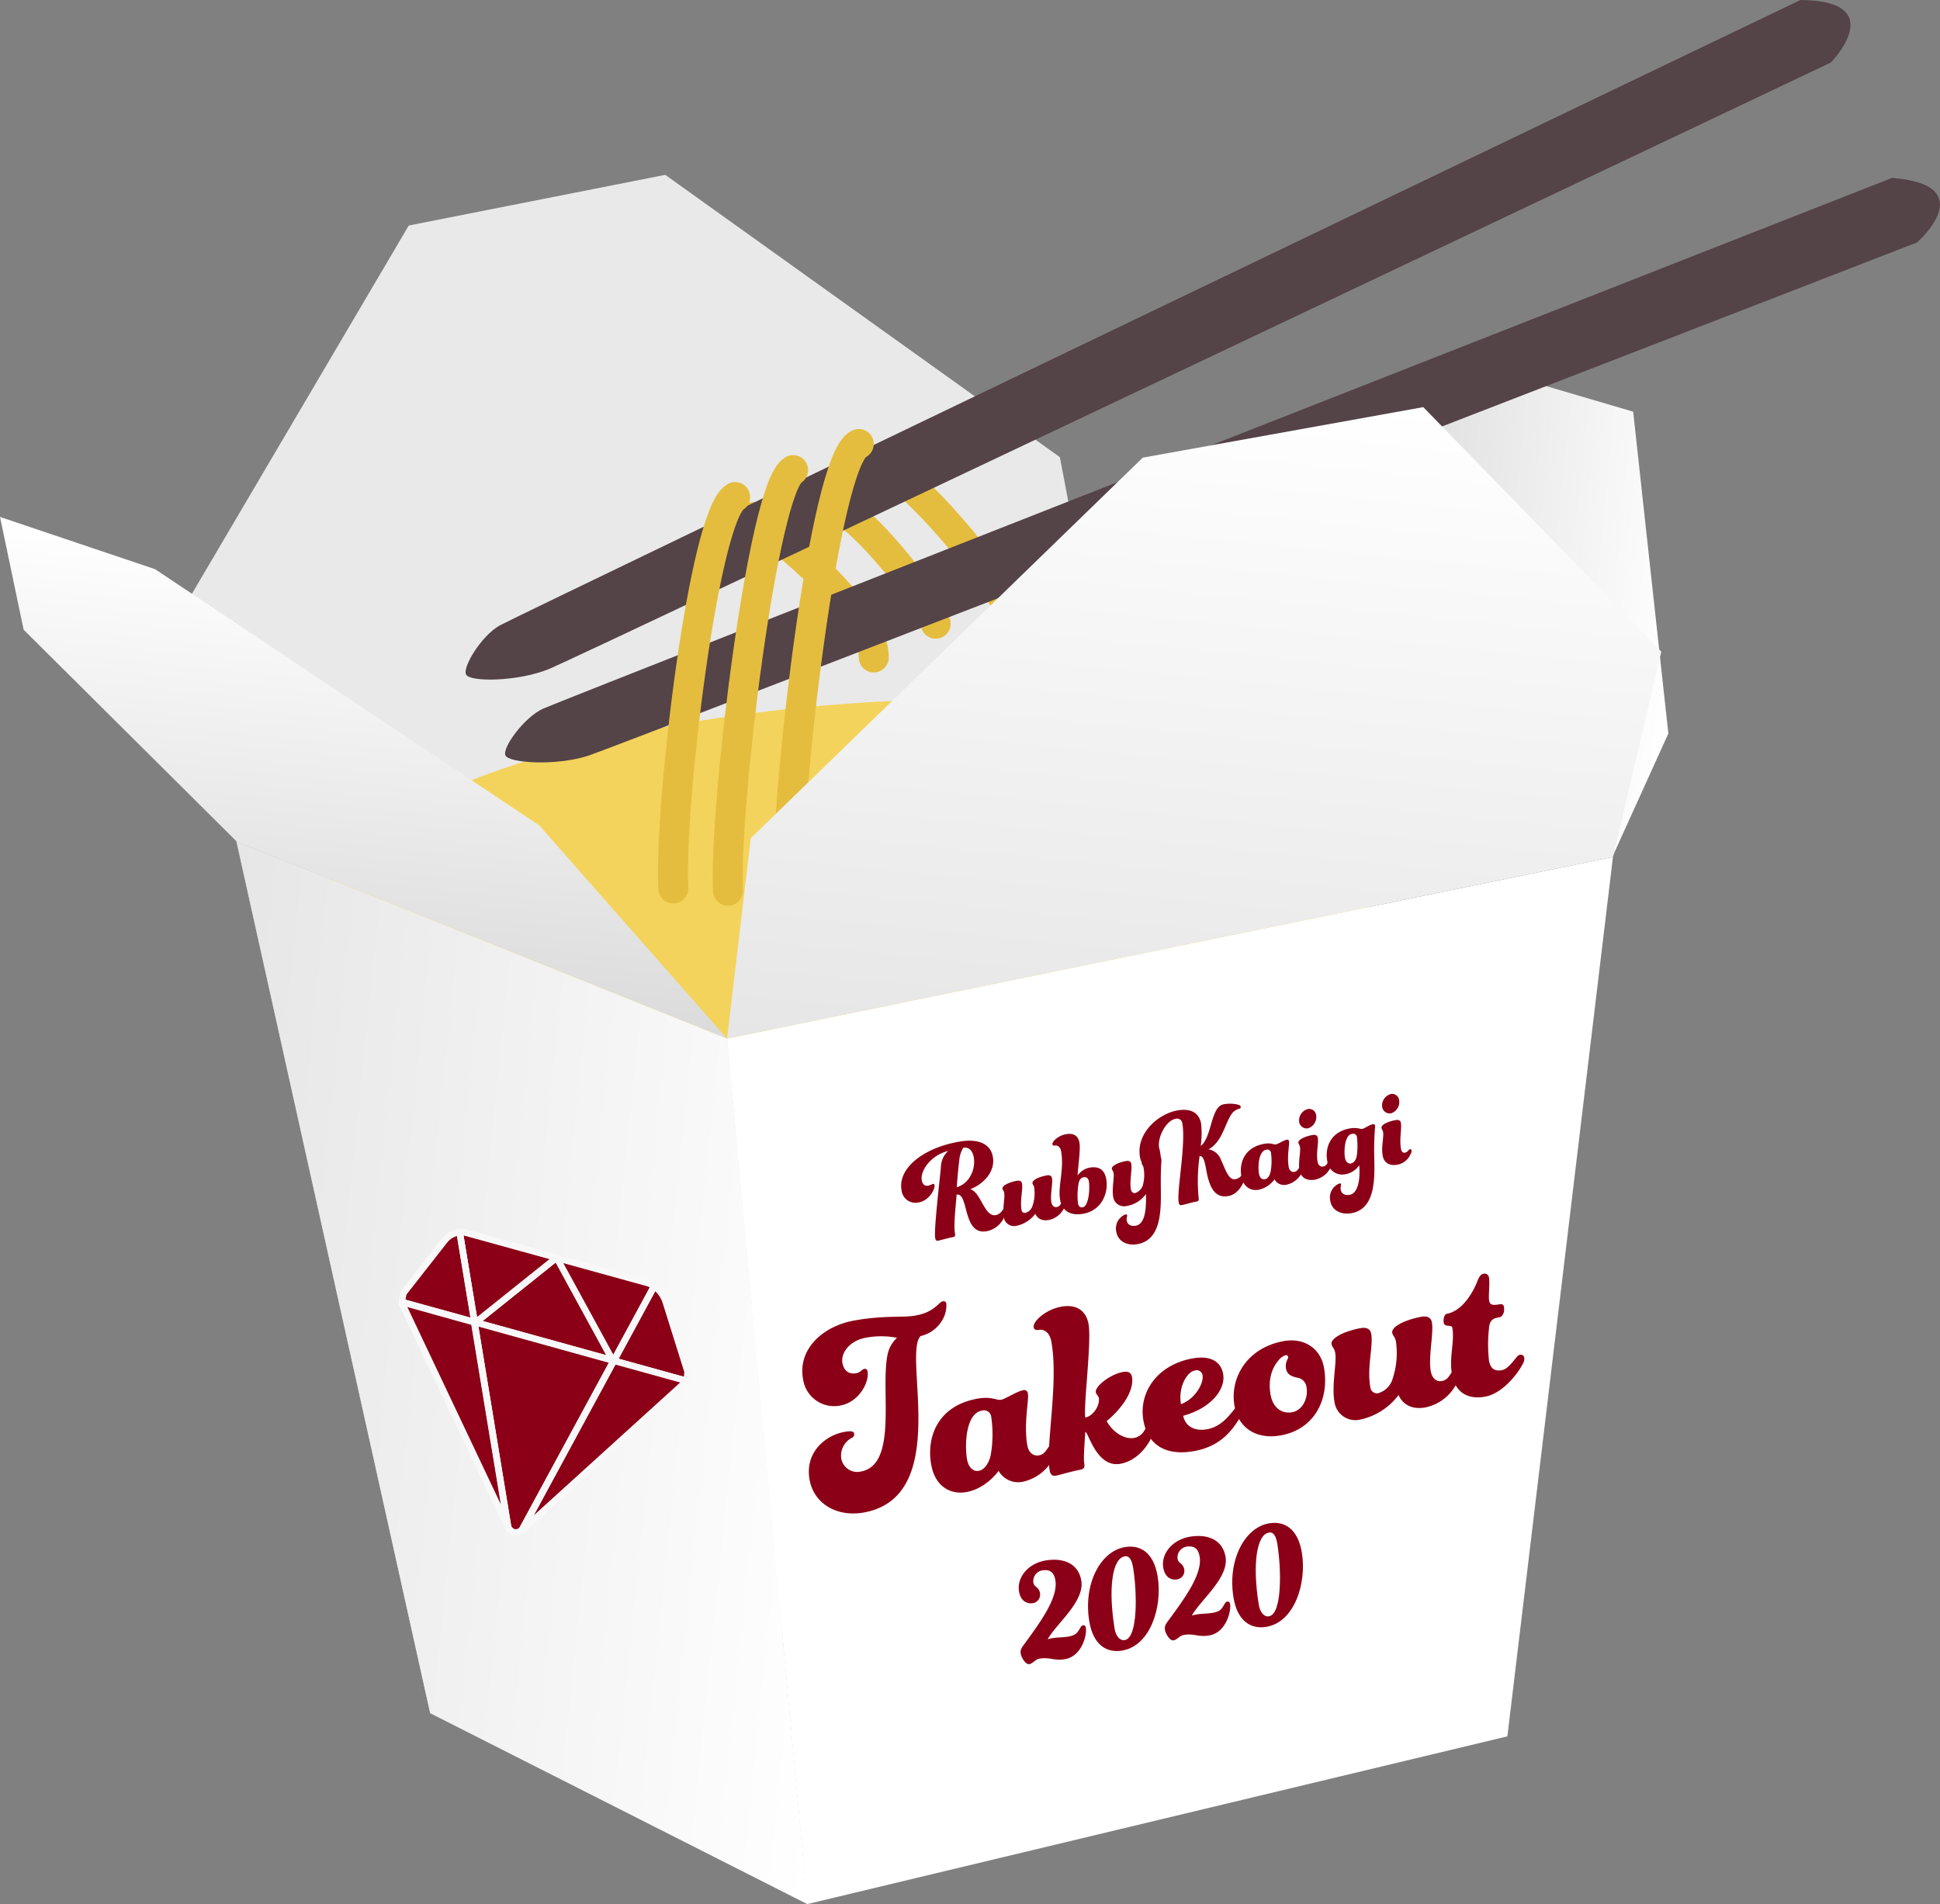 <svg xmlns="http://www.w3.org/2000/svg" xmlns:xlink="http://www.w3.org/1999/xlink" viewBox="0 0 530.27 520.58"><rect x="0" y="0" width="530.27" height="520.58" fill="#808080" stroke="none"/><defs><style>.cls-1{fill:url(#名称未設定グラデーション_25);}.cls-2{fill:#e9e9e9;}.cls-3{fill:url(#名称未設定グラデーション_25-2);}.cls-4{fill:#f3d35b;}.cls-5{fill:url(#名称未設定グラデーション_36);}.cls-6{fill:url(#名称未設定グラデーション_13);}.cls-7,.cls-9{fill:#8b0016;}.cls-7{stroke:#f8f8f8;stroke-width:1.79px;}.cls-10,.cls-7{stroke-linecap:round;stroke-linejoin:round;}.cls-8{fill:#fff;}.cls-10{fill:none;stroke:#e5bd3e;stroke-width:8.19px;}.cls-11{fill:#544347;}.cls-12{fill:url(#名称未設定グラデーション_34);}</style><linearGradient id="名称未設定グラデーション_25" x1="127.14" y1="8.22" x2="285.12" y2="8.22" gradientTransform="matrix(0.98, 0.1, -0.1, 0.99, 180, 133.89)" gradientUnits="userSpaceOnUse"><stop offset="0" stop-color="#bfbfbf"/><stop offset="1" stop-color="#fff"/></linearGradient><linearGradient id="名称未設定グラデーション_25-2" x1="-102.4" y1="187.64" x2="165.24" y2="187.64" gradientTransform="translate(177.35 134.61) rotate(5.86)" xlink:href="#名称未設定グラデーション_25"/><linearGradient id="名称未設定グラデーション_36" x1="-69.61" y1="146.39" x2="-69.61" y2="24.84" gradientTransform="matrix(0.99, 0.1, -0.1, 0.99, 177.37, 134.57)" gradientUnits="userSpaceOnUse"><stop offset="0" stop-color="#dbdbdb"/><stop offset="1" stop-color="#fff"/></linearGradient><linearGradient id="名称未設定グラデーション_13" x1="-102.4" y1="242.98" x2="82.55" y2="242.98" gradientTransform="translate(177.35 134.61) rotate(5.86)" gradientUnits="userSpaceOnUse"><stop offset="0" stop-color="#e6e6e6"/><stop offset="1" stop-color="#fff"/></linearGradient><linearGradient id="名称未設定グラデーション_34" x1="158.13" y1="146.39" x2="158.13" y2="-44.79" gradientTransform="matrix(0.99, 0.1, -0.1, 0.99, 177.37, 134.57)" xlink:href="#名称未設定グラデーション_13"/></defs><title>アセット 18</title><g id="レイヤー_2" data-name="レイヤー 2"><g id="レイヤー_1-2" data-name="レイヤー 1"><polygon class="cls-1" points="404.24 100.15 446.4 112.54 456.02 200.53 440.74 234.22 301.01 184.05 311.56 156.63 404.24 100.15"/><polygon class="cls-2" points="111.73 61.65 181.84 47.8 289.7 124.98 301.05 184.66 64.59 230.06 50.28 166.02 111.73 61.65"/><polygon class="cls-3" points="64.63 230.04 117.59 468.36 313.99 421.97 301.05 184.66 64.63 230.04"/><ellipse class="cls-4" cx="237.56" cy="238.28" rx="148.6" ry="46.2" transform="translate(-15.3 16.3) rotate(-3.81)"/><polygon class="cls-5" points="0 141.32 6.46 172.15 64.67 230.03 198.73 283.93 147.37 225.62 42.37 155.59 0 141.32"/><polygon class="cls-6" points="64.63 230.04 117.59 468.36 220.74 520.58 198.74 283.94 64.63 230.04"/><path class="cls-7" d="M167.79,372l11-20.34a5.57,5.57,0,0,0-1.73-.91l-25-6.89,15.31,28.05Z"/><polygon class="cls-7" points="167.45 371.87 152.14 343.81 130.02 361.52 167.45 371.87"/><path class="cls-7" d="M130,361.52l22.12-17.7L127.38,337a4.58,4.58,0,0,0-1.74-.1l4,24.56Z"/><path class="cls-7" d="M167.79,372l-.34-.09L130,361.52l-.34-.09.18,1.12,9,54.86c.8,1.62,2.42,2,3.63.95l.23-.21,24.54-45.25Z"/><path class="cls-7" d="M178.83,351.62a8.6,8.6,0,0,1,3.08,4.09l6,19.15a6.21,6.21,0,0,1-.41,2.6L167.77,372Z"/><path class="cls-7" d="M187.52,377.46a1.54,1.54,0,0,1-.16.38l-44.73,40.6s0,0,0,0L167.77,372Z"/><path class="cls-7" d="M125.64,336.87a6.13,6.13,0,0,0-4,2.12l-11.26,14.38a6.3,6.3,0,0,0-.4,2.6l19.75,5.46Z"/><path class="cls-7" d="M109.93,356a2.23,2.23,0,0,0,0,.42l28.89,61,0,.06-9.21-56Z"/><polygon class="cls-7" points="167.79 371.96 167.29 372.9 142.75 418.15 167.79 371.96 167.79 371.96"/><polygon class="cls-7" points="167.79 371.96 178.82 351.62 167.79 371.96 167.79 371.96"/><polygon class="cls-7" points="129.68 361.43 129.68 361.43 138.89 417.41 129.86 362.55 129.68 361.43"/><polygon class="cls-7" points="129.68 361.43 125.64 336.87 129.68 361.43 129.68 361.43"/><polygon class="cls-8" points="198.73 283.93 220.64 520.54 412.02 474.68 440.88 234.28 198.73 283.93"/><path class="cls-9" d="M271.38,316.24c.76,4.28-2.86,7.61-6.19,8.87,2.91.68,3.84,7.64,7,7.08a2.73,2.73,0,0,0,1.79-1.3c.22-.31.34-.45.57-.49a.4.4,0,0,1,.48.34,3.94,3.94,0,0,1-.43,1.71,6.62,6.62,0,0,1-4.88,4.14c-6.71,1.21-4.84-10.64-8.25-10-.17,2.7-.88,8.18-.43,10.7.11.63-.08.82-.64.92-1.11.21-3.33.84-3.92.95s-.75-.1-.86-.74c-.38-2.14,1.15-15,1.55-19.24a6.26,6.26,0,0,1,2-4.54c-4.8,1.18-7.67,5.46-7.22,8,.21,1.2.87,1.67,1.83,1.49a7.32,7.32,0,0,0,1.21-.49c.26,0,.4.08.45.35.18,1.05-1.4,4.2-4.32,4.73a3.83,3.83,0,0,1-4.7-3.41c-1.05-5.9,5.92-11.42,15.41-13.14C266.77,311.22,270.67,312.29,271.38,316.24Zm-5.22.13c-.34-1.92-1.43-2.85-2.87-2.59a7.83,7.83,0,0,0-1.1,3.54c-.38,3-.69,7.26-.66,7.25C265.16,323.45,266.71,319.45,266.16,316.37Z"/><path class="cls-9" d="M283,331.82a8.69,8.69,0,0,1-5.19,3.3,2.83,2.83,0,0,1-3.44-2.36c-.41-2.33.36-5.3.12-6.65-.11-.64-.39-.67-.47-1.16-.15-.82,1.75-1.75,3.9-2.14.82-.15,1.32.11,1.43.75.31,1.73-.61,4.49-.12,7.23a.87.87,0,0,0,1.05.78,2.83,2.83,0,0,0,1.95-1.94,10.8,10.8,0,0,0,.45-5c-.11-.64-.39-.67-.47-1.16-.15-.83,1.75-1.75,3.9-2.14.82-.15,1.32.11,1.43.75.27,1.46-.52,4.59-.16,6.58.17,1,.79,1.45,1.46,1.33s.87-.47,1.26-1.05c.22-.31.35-.45.57-.49a.54.54,0,0,1,.61.44,2.08,2.08,0,0,1-.38,1.3,6.05,6.05,0,0,1-4.23,3.33C283.72,334.05,283,331.82,283,331.82Z"/><path class="cls-9" d="M294.55,321.35a5.31,5.31,0,0,1,3.25-2.14c2.34-.42,4.08.35,4.58,3.13.64,3.64-1.13,8.54-6.28,9.47-3.78.68-5.84-1-6.34-3.85-.65-3.61,1.16-8.32.29-13.2-.22-1.24-1-1.73-1.74-1.59-.37.07-.58,0-.63-.35-.14-.78,1.6-2.38,3.71-2.76s3.34.48,3.67,2.36S294.58,319.56,294.55,321.35Zm1.36,8.71c1.81-.33,2-5.48,1.72-7.09-.17-.94-.76-1.26-1.43-1.14s-1.26.65-1.44,2a19.5,19.5,0,0,0-.12,5.1C294.77,329.69,295.2,330.19,295.91,330.06Z"/><path class="cls-9" d="M303.91,319.54c-.15-.82,1.75-1.75,3.86-2.13.86-.15,1.32.11,1.44.75.29,1.65-.51,4.67-.1,7,.12.64.58,1.1,1.17,1a3.3,3.3,0,0,0,2.06-2,10.47,10.47,0,0,0,.23-4.92c-.11-.64-.39-.67-.47-1.16-.15-.82,1.75-1.75,3.86-2.13.86-.16,1.32.11,1.44.75.16.94-.17,1.42-.11,7.77.06,5.92.35,14.44-6.36,15.65-2.71.49-5.32-.67-5.79-3.3a4.13,4.13,0,0,1,2.47-4.82c.26-.05.43,0,.47.26.06.38-.24.63-.09,1.45.19,1.09,1.17,1.61,2.43,1.38,2.7-.48,2.91-4.9,2.81-8.68a8,8,0,0,1-5.23,3.27,3,3,0,0,1-3.7-2.32c-.45-2.51.32-5.29.08-6.64C304.27,320.06,304,320,303.91,319.54Z"/><path class="cls-9" d="M316.25,319.89c-2.22.4-4.18-.95-4.65-3.58-1.13-6.39,4.87-11.78,10.21-12.74,3.55-.64,5.95.55,6.5,3.63a25.2,25.2,0,0,1-.11,6.07c3.1-2.35,2.68-10.72,6.24-11.37a9.12,9.12,0,0,1,4,.1c.45.15.63.27.68.57s-.1.49-.44.55a3.56,3.56,0,0,0-2.19,1.67c-1.77,2.73-2.53,7.48-6.16,9.41a4.38,4.38,0,0,1,3.36,2.77c1.22,2.57,2.09,5.75,4,5.4a2.88,2.88,0,0,0,1.65-1c.25-.28.38-.42.61-.46a.47.47,0,0,1,.56.4,3.43,3.43,0,0,1-.58,1.85c-.6,1.2-1.81,3.39-4.18,3.82-4,.73-5.29-3.07-6-6.94-.42-2.33-.77-4.09-1.86-4a47.72,47.72,0,0,0-.25,11.52c.11.64-.12.84-.64.93-1.15.21-3.33.84-3.92.95s-.78-.1-.9-.73c-.56-3.2,2-15.88,1-21.55a1.45,1.45,0,0,0-1.91-1.28c-2.49.45-5,5-4.43,8C316.9,313.84,318.26,319.52,316.25,319.89Z"/><path class="cls-9" d="M351.58,323.89a3,3,0,0,1-3.21-1.47,7.36,7.36,0,0,1-4.31,2.83c-2.19.4-4.24-.78-4.75-3.67-.66-3.72.89-7.92,6.19-8.88,2-.35,2.64.26,3.24.16s2.09-1.12,2.95-1.27a.49.49,0,0,1,.65.46c.16.9-.61,4.06-.09,7,.17,1,.87,1.44,1.53,1.32s.87-.47,1.27-1.05c.21-.31.34-.45.56-.49a.55.55,0,0,1,.62.43,2.09,2.09,0,0,1-.38,1.31A6.14,6.14,0,0,1,351.58,323.89Zm-5.46-9.59c-2.11.38-2.33,4.49-2,6.56.18,1,.76,1.68,1.58,1.53s1.33-.9,1.61-2.11a16.19,16.19,0,0,0,.09-5.1A1,1,0,0,0,346.12,314.3Z"/><path class="cls-9" d="M355.21,320c-.42-2.4.36-5.07.12-6.42-.11-.64-.34-.67-.43-1.16-.15-.83,1.72-1.75,3.86-2.13.82-.15,1.33.1,1.44.74.27,1.51-.5,4.09-.06,6.57.18,1,.83,1.44,1.5,1.31s.87-.46,1.27-1c.21-.31.34-.45.56-.49a.54.54,0,0,1,.61.43,2,2,0,0,1-.38,1.31,6.11,6.11,0,0,1-4.26,3.33C357,322.92,355.52,321.75,355.21,320Zm2.11-16.78a1.94,1.94,0,0,1,2.43,1.62,3.26,3.26,0,0,1-2.19,3.61,2.08,2.08,0,0,1-2.44-1.65A3.21,3.21,0,0,1,357.32,303.24Z"/><path class="cls-9" d="M367.78,321a4.11,4.11,0,0,1-5-3.64c-.66-3.68.88-7.92,6.18-8.87,2-.36,2.8.23,3.39.12.78-.14,1.84-1.07,2.88-1.26.37-.06.58.05.65.47a76.11,76.11,0,0,0-.26,8.22c.14,5.91.47,14.42-6.21,15.62-2.7.49-5.32-.66-5.78-3.29a4.14,4.14,0,0,1,2.46-4.83c.26-.05.43,0,.47.27s-.23.62-.08,1.45c.19,1.09,1.16,1.61,2.42,1.38,3.19-.58,2.73-7.24,2.62-8.07A5.75,5.75,0,0,1,367.78,321Zm1.67-11c-1.89.34-2.16,4.62-1.82,6.53.17,1,.8,1.68,1.61,1.53s1.38-.86,1.62-2.11a20.72,20.72,0,0,0,.05-5.09C370.79,310.15,370.27,309.81,369.45,310Z"/><path class="cls-9" d="M384,315.12a1.45,1.45,0,0,0,.9-.55c.22-.23.28-.36.5-.4s.4.12.44.35a1.67,1.67,0,0,1-.28,1A4.92,4.92,0,0,1,382,318.4c-2.44.44-3.77-.75-4.07-2.48-.43-2.4.36-5.07.12-6.42-.12-.64-.35-.67-.44-1.16-.15-.83,1.72-1.74,3.87-2.13.81-.15,1.32.11,1.43.75.27,1.5-.43,4.45,0,6.93C383,314.83,383.49,315.22,384,315.12Zm-4-16a1.93,1.93,0,0,1,2.43,1.62,3.24,3.24,0,0,1-2.19,3.61,2.07,2.07,0,0,1-2.43-1.65A3.21,3.21,0,0,1,380,299.14Z"/><path class="cls-9" d="M258,360.05a9.23,9.23,0,0,1-6.37,5.2c-5,5.09,8.49,43.81-15.43,48.22-7.38,1.36-13.72-2.36-14.91-8.91-1.36-7.47,4.25-12.13,9.44-13.09,2-.36,2.61-.17,2.73.45s-.22,1-.79,1.24a5.51,5.51,0,0,0-2.74,5.47,4.43,4.43,0,0,0,5.4,3.65c10.08-1.86,5.34-22,7.23-31.74a8.57,8.57,0,0,1,2.63-4.81,22.27,22.27,0,0,0-8.63,0c-4.29.79-6.8,4.09-6.29,6.91.41,2.21,1.89,3.12,3.77,2.77,1.2-.22,1.59-1.08,2.19-1.19a.74.74,0,0,1,.91.7c.51,2.82-2.22,8.36-7.48,9.33A8.58,8.58,0,0,1,219.5,377c-1.49-8.23,5.46-14.48,14-16s13.09-.68,16.93-1.39c5-.93,6.18-3.66,7.23-3.85.53-.1.87.07,1,.61A7.74,7.74,0,0,1,258,360.05Z"/><path class="cls-9" d="M279.47,405.1a6.16,6.16,0,0,1-6.52-3s-3.26,4.77-8.75,5.79c-4.44.81-8.6-1.57-9.66-7.44-1.37-7.55,1.75-16.08,12.5-18.06,4-.74,5.38.5,6.59.28s4.25-2.28,6-2.6a1,1,0,0,1,1.33.94c.33,1.83-1.22,8.26-.14,14.21.36,2,1.77,2.9,3.12,2.65s1.77-1,2.57-2.13c.43-.63.69-.91,1.14-1a1.11,1.11,0,0,1,1.25.88,4.17,4.17,0,0,1-.77,2.66A12.46,12.46,0,0,1,279.47,405.1Zm-11.14-19.45c-4.29.79-4.72,9.14-4,13.33.36,2,1.55,3.42,3.21,3.11,1.43-.26,2.7-1.83,3.26-4.3a32.8,32.8,0,0,0,.15-10.35A2,2,0,0,0,268.33,385.65Z"/><path class="cls-9" d="M312.89,390.91c.43-.63.69-.92,1.14-1a1.09,1.09,0,0,1,1.25.87,4.21,4.21,0,0,1-.76,2.66c-1.27,2.44-4,5.93-8.27,6.73-6.54,1.2-8.83-8.85-9.58-8.72,0,0-.59,7.05-.33,8.49s-.16,1.69-1.29,1.9c-2.26.41-5.2,1.35-6.4,1.57-.9.17-1.5-.12-1.73-1.41-1.21-6.64,2.51-23.86.45-35.22-.45-2.52-1.95-3.5-3.53-3.21-.68.12-1.19-.1-1.3-.71-.29-1.6,3.24-4.85,7.53-5.64,4-.74,6.78.95,7.47,4.77.87,4.8-1.44,22.48-.89,25.53,2.26-.42,4-3.43,3.71-5.26-.15-.83-.7-.89-.84-1.65-.29-1.6,3.93-4.9,7.39-5.54,1.51-.28,2.29.21,2.5,1.35.58,3.2-1.91,7.91-6.91,12.07,1.31,2.51,4.44,5.17,7.6,4.59A4.11,4.11,0,0,0,312.89,390.91Z"/><path class="cls-9" d="M337.31,385.38a3,3,0,0,1,1.41-1.21.89.89,0,0,1,1.07.75c.14.77-.13,1.44-1,2.87-2,3.13-5,7.54-12.31,8.89-7.07,1.3-12.61-1-13.94-8.3s3.32-15.11,13.33-17c5.11-.94,7.86.92,8.45,4.2.79,4.34-3.49,9.46-10.9,11.46.48,2.67,2.89,4.35,6.5,3.69C333.73,390.06,335.9,387.06,337.31,385.38Zm-8.6-9.28a1.61,1.61,0,0,0-2.13-1.43c-2.25.42-4.59,4.71-3.77,9.21C327,382.25,329,377.92,328.71,376.1Z"/><path class="cls-9" d="M361.88,373.84c1.55,8.54-2.47,16.84-11.72,18.55-6.62,1.22-11.61-1.88-12.72-8-1.34-7.39,3.11-15.86,13.42-17.76C356.43,365.63,360.93,368.58,361.88,373.84Zm-6.78,2.9c-2.5-.48-3.33-1.19-3.58-2.57-.34-1.9.67-2.72.59-3.18a.59.59,0,0,0-.79-.48,4.17,4.17,0,0,0-1.91,1.45c-1.6,1.87-2.9,5-2.11,9.37.62,3.43,3,5.28,5.91,4.74s4.4-4,3.92-6.71A3,3,0,0,0,355.1,376.74Z"/><path class="cls-9" d="M382.28,381.35a17.69,17.69,0,0,1-10.51,6.74,5.76,5.76,0,0,1-7-4.78c-.86-4.72.69-10.76.19-13.5-.23-1.3-.78-1.35-1-2.34-.31-1.68,3.55-3.57,7.91-4.38,1.65-.3,2.68.22,2.92,1.51.63,3.51-1.23,9.13-.22,14.69a1.8,1.8,0,0,0,2.15,1.58,5.78,5.78,0,0,0,3.95-4,22.18,22.18,0,0,0,.88-10.17c-.24-1.29-.79-1.35-1-2.34-.3-1.68,3.55-3.57,7.91-4.37,1.66-.31,2.69.21,2.92,1.51.54,3-1,9.33-.3,13.37.36,2,1.62,2.93,3,2.68s1.77-1,2.56-2.13c.44-.63.69-.91,1.15-1a1.1,1.1,0,0,1,1.24.88,4.23,4.23,0,0,1-.76,2.66,12.36,12.36,0,0,1-8.57,6.78C383.8,385.87,382.28,381.35,382.28,381.35Z"/><path class="cls-9" d="M407,363.09a39.59,39.59,0,0,0,0,8.91c.41,2.28,1.69,2.91,3.5,2.58,1.5-.28,2.74-2,3.77-3.22.44-.55.76-.92,1.21-1a1,1,0,0,1,1.15.74,2.69,2.69,0,0,1-.33,1.63c-1.48,2.95-5.66,8.21-10.32,9.08-5.42,1-8.35-1.86-9.08-5.9-.88-4.87.76-9.12.07-12.93-.18-1-2.1,0-2.35-1.38-.14-.76.05-2.29.88-2.44,4-.74,6.95-5.38,8.33-8.94.53-1.36,1.05-1.93,1.72-2a1.16,1.16,0,0,1,1.43,1c.3,1.68-.18,5,.05,6.3.18,1,.58,1.47,2.83,1.05.61-.11,1.1,0,1.21.64.28,1.53-.36,2.75-1.26,2.92C407.87,360.4,407.15,361.16,407,363.09Z"/><path class="cls-9" d="M281.34,454.94c-1,.16-2.17-1.83-2.34-2.84-.2-1.25.41-1.82,1.29-3.06,4.13-5.66,8.95-12.28,8.19-17-.37-2.27-1.57-3.06-3.62-2.73a3,3,0,0,0-2.41,3.34c.21,1.29,1.54,1.12,1.83,2.92a2.38,2.38,0,0,1-1.9,2.69c-2,.32-3.47-.9-3.85-3.21-.62-3.83,2.5-7.67,7.33-8.46s8.94.85,9.7,5.56c.93,5.73-6.92,11.81-9.2,16a10.47,10.47,0,0,1,1.17-.29c1.55-.26,3.06-.22,4.33-.43,2.05-.34,2.52-.89,3.29-2.2.33-.58.52-.85.84-.9.5-.08.74.21.82.72.32,1.94-1.13,7.77-5.73,8.53-3.1.51-4-.62-6.95-.14C283,453.61,282.34,454.77,281.34,454.94Z"/><path class="cls-9" d="M316.43,431c1.35,8.31-2,19-9.77,20.24-4.28.71-7.9-1.68-8.93-8.06-1.66-10.2,3.07-19.14,9.77-20.24C311.74,422.24,315.38,424.48,316.43,431Zm-11.77,14.26c.31,1.9,1.38,3.33,2.75,3.11,3.69-.61,3.39-13.13,2.32-19.73-.27-1.71-.83-3.42-2.29-3.18C304.07,426,302.84,434,304.66,445.26Z"/><path class="cls-9" d="M320.76,448.44c-1,.17-2.17-1.82-2.33-2.84-.21-1.24.4-1.82,1.28-3.05,4.14-5.66,9-12.29,8.19-17-.37-2.26-1.57-3.06-3.62-2.72a3,3,0,0,0-2.41,3.33c.21,1.3,1.54,1.13,1.83,2.93a2.36,2.36,0,0,1-1.9,2.68c-2,.32-3.47-.9-3.84-3.21-.63-3.83,2.5-7.66,7.33-8.46s8.93.85,9.7,5.56c.92,5.73-6.93,11.81-9.21,16,.41-.11.81-.23,1.18-.29,1.55-.25,3.05-.22,4.32-.43,2.06-.33,2.53-.88,3.3-2.2.32-.57.52-.84.83-.89.51-.09.74.21.82.71.32,1.95-1.12,7.78-5.73,8.54-3.09.51-4-.63-6.94-.14C322.46,447.12,321.76,448.28,320.76,448.44Z"/><path class="cls-9" d="M355.85,424.5c1.35,8.31-2,19-9.77,20.25-4.28.7-7.9-1.69-8.93-8.06-1.66-10.21,3.07-19.14,9.77-20.25C351.16,415.74,354.8,418,355.85,424.5Zm-11.77,14.27c.31,1.89,1.39,3.33,2.75,3.1,3.7-.61,3.4-13.12,2.32-19.73-.27-1.71-.83-3.42-2.29-3.17C343.49,419.52,342.26,427.55,344.08,438.77Z"/><path class="cls-10" d="M205.83,141.37s33.28,24.45,33,38.37"/><path class="cls-10" d="M243.09,128.52c10,5.84,30,30.83,32.06,37"/><path class="cls-10" d="M223.49,135.9c11.24,2.46,30.86,28.68,32.27,34.61"/><path class="cls-11" d="M517.18,48.63S153.56,191.36,148.39,193.76s-11.09,10.58-10.26,12.72,14,3,22.86.05S524,66.28,524,66.28,541.89,50.61,517.18,48.63Z"/><path class="cls-11" d="M492.12,0S141.51,168.21,136.56,171s-10.18,11.34-9.17,13.41,14.18,2,22.8-1.57S500.43,17.1,500.43,17.1,516.92.21,492.12,0Z"/><path class="cls-10" d="M200.94,135.88c-8.49,4.9-18,83.65-16.91,107"/><path class="cls-10" d="M216.79,128.51c-8.17,4.41-18.87,91.64-17.81,115"/><path class="cls-10" d="M234.73,121.37c-9.43,4-20.3,98.86-19.24,122.19"/><polygon class="cls-12" points="198.73 283.93 205.22 229.13 312.36 125.11 389.03 111.3 454.09 178.16 440.88 234.28 198.73 283.93"/></g></g></svg>